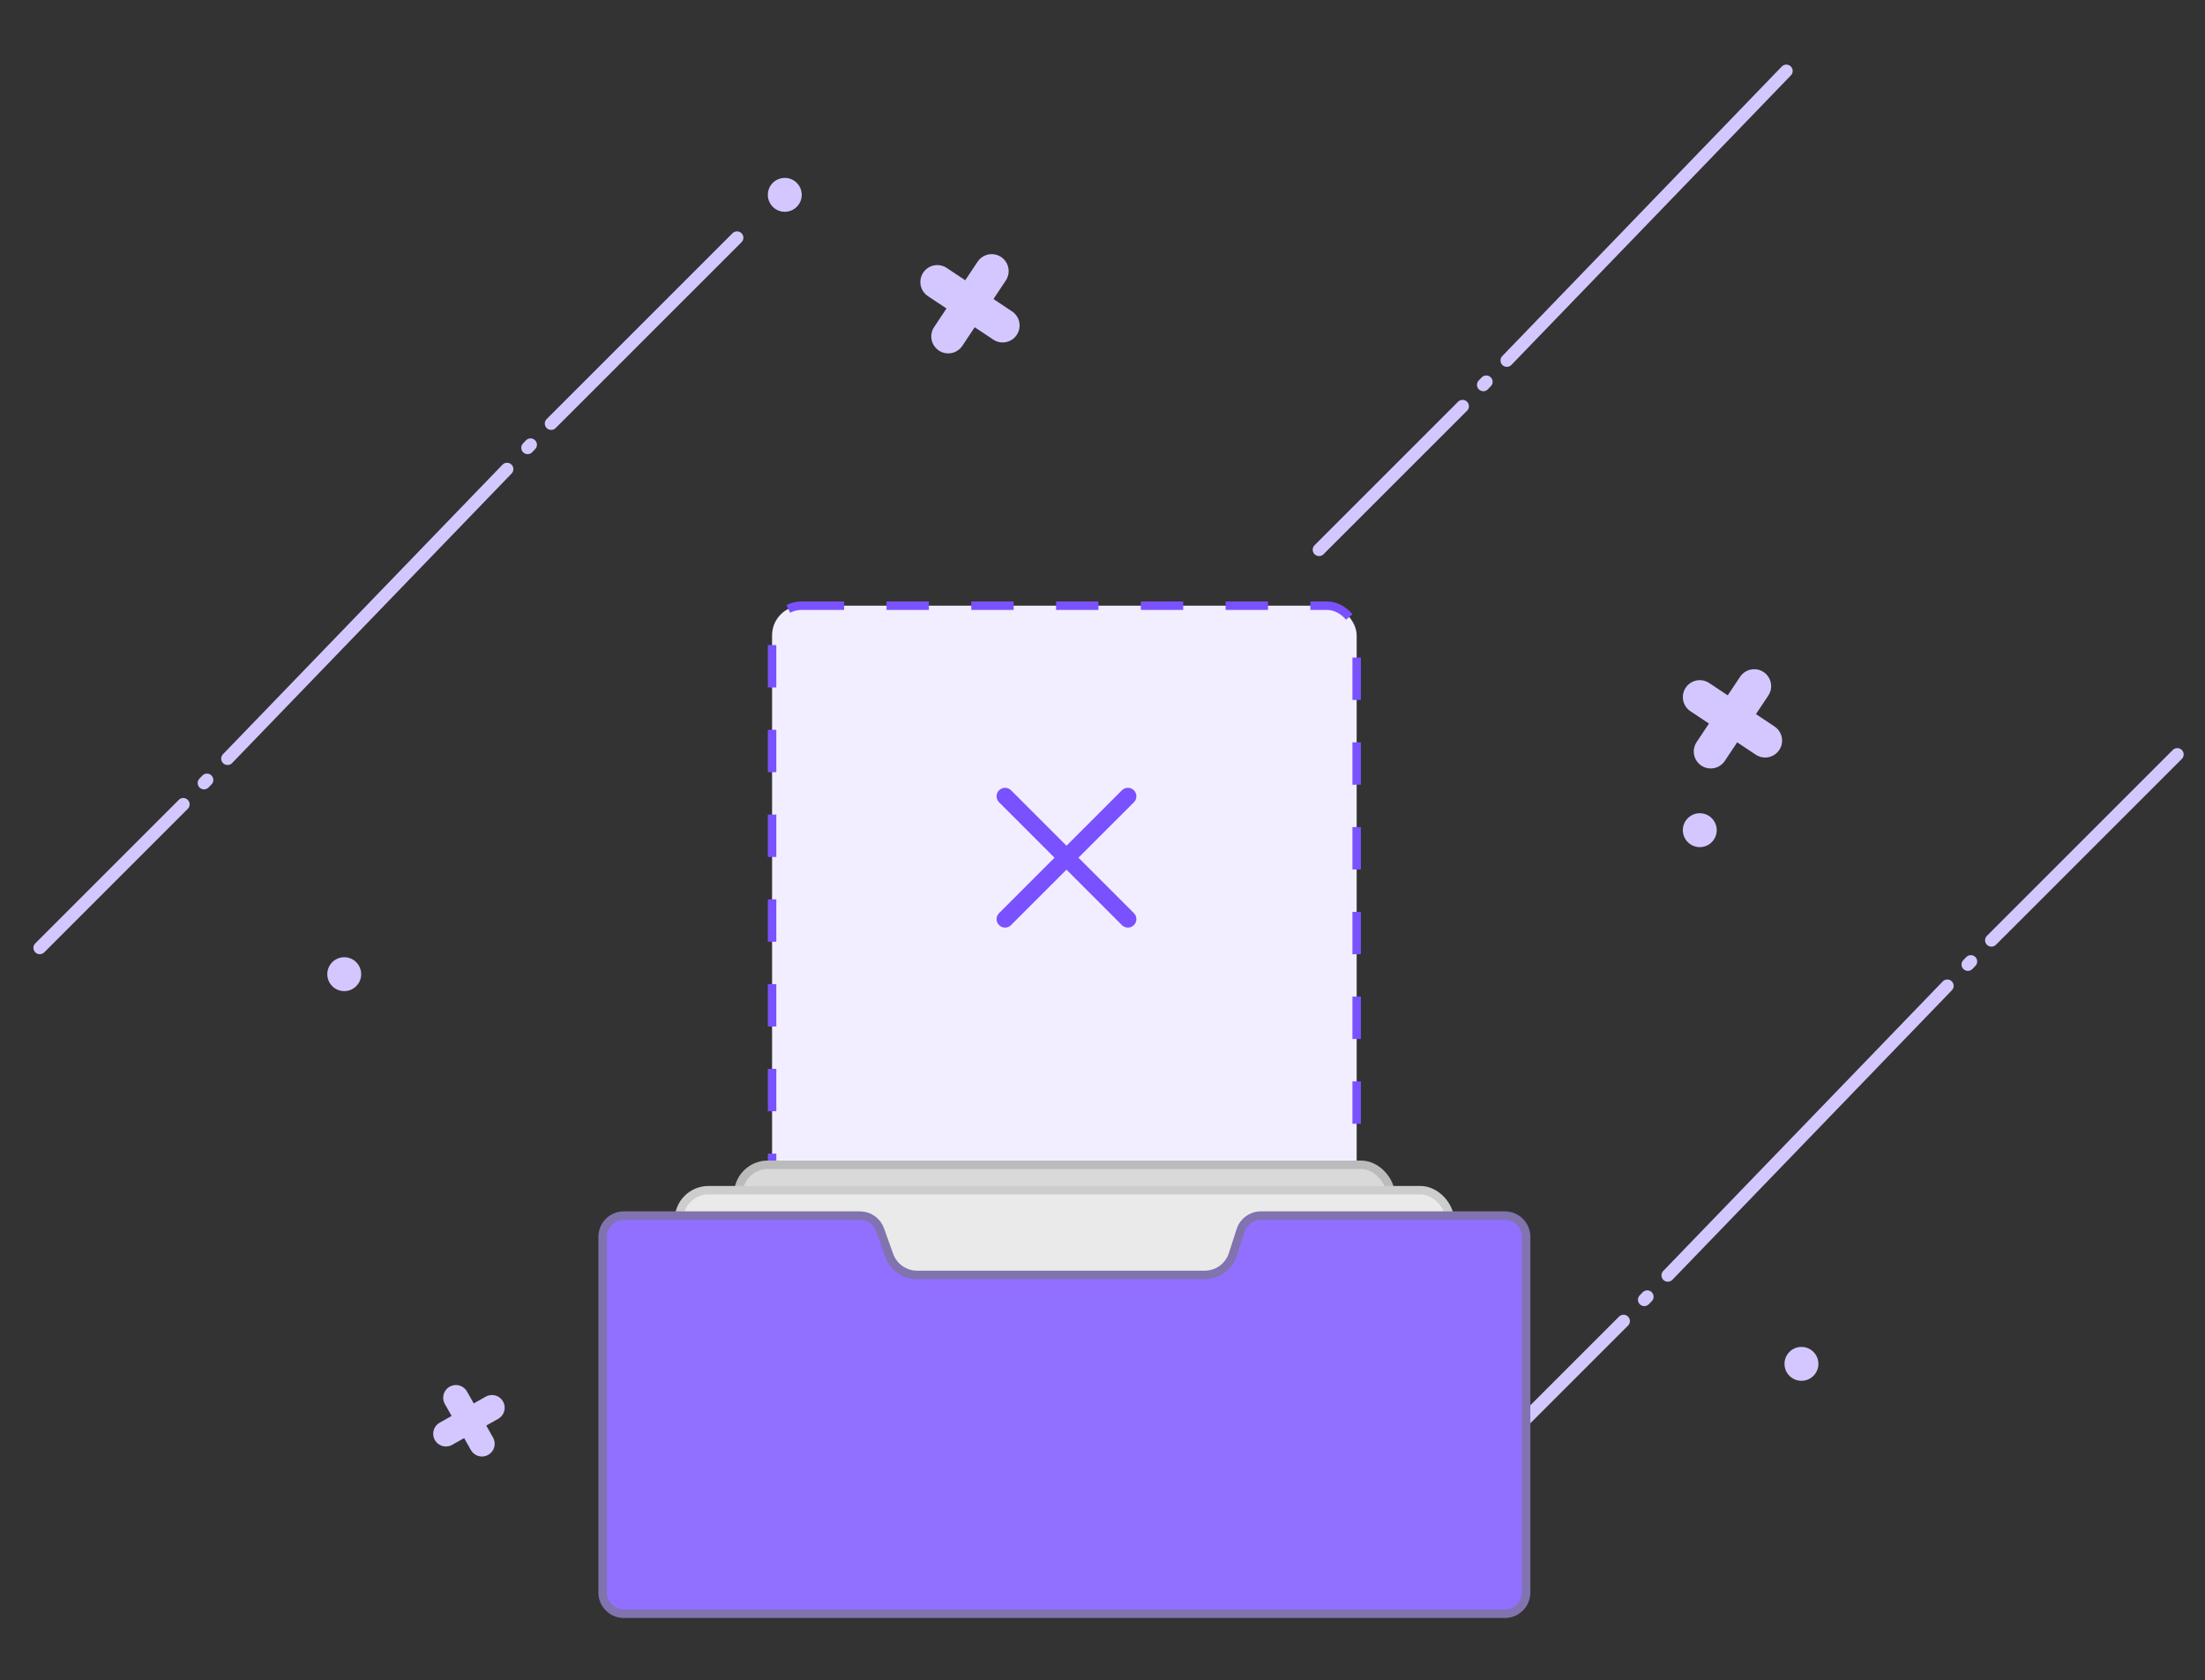 <svg width="206" height="157" viewBox="0 0 206 157" fill="none" xmlns="http://www.w3.org/2000/svg">
<rect x="0" y="0" width="206" height="157" fill="#333333" stroke="none"/>
<line x1="68.856" y1="22.211" x2="51.491" y2="39.576" stroke="#D4C7FF" stroke-width="1.187" stroke-linecap="round"/>
<line x1="203.413" y1="70.493" x2="186.048" y2="87.858" stroke="#D4C7FF" stroke-width="1.187" stroke-linecap="round"/>
<line x1="47.369" y1="43.833" x2="21.259" y2="70.884" stroke="#D4C7FF" stroke-width="1.187" stroke-linecap="round"/>
<line x1="181.925" y1="92.114" x2="155.815" y2="119.165" stroke="#D4C7FF" stroke-width="1.187" stroke-linecap="round"/>
<line x1="166.886" y1="6.631" x2="140.776" y2="33.683" stroke="#D4C7FF" stroke-width="1.187" stroke-linecap="round"/>
<line x1="49.568" y1="41.555" x2="49.293" y2="41.84" stroke="#D4C7FF" stroke-width="1.187" stroke-linecap="round"/>
<line x1="184.123" y1="89.837" x2="183.848" y2="90.121" stroke="#D4C7FF" stroke-width="1.187" stroke-linecap="round"/>
<line x1="19.335" y1="72.876" x2="19.06" y2="73.161" stroke="#D4C7FF" stroke-width="1.187" stroke-linecap="round"/>
<line x1="153.891" y1="121.159" x2="153.616" y2="121.443" stroke="#D4C7FF" stroke-width="1.187" stroke-linecap="round"/>
<line x1="138.853" y1="35.675" x2="138.578" y2="35.96" stroke="#D4C7FF" stroke-width="1.187" stroke-linecap="round"/>
<line x1="17.122" y1="75.155" x2="3.715" y2="88.562" stroke="#D4C7FF" stroke-width="1.187" stroke-linecap="round"/>
<line x1="151.678" y1="123.437" x2="138.27" y2="136.845" stroke="#D4C7FF" stroke-width="1.187" stroke-linecap="round"/>
<line x1="136.639" y1="37.956" x2="123.231" y2="51.363" stroke="#D4C7FF" stroke-width="1.187" stroke-linecap="round"/>
<path d="M105.374 74.401L93.897 85.878" stroke="black" stroke-width="0.792"/>
<rect x="72.131" y="56.593" width="54.614" height="71.236" rx="2.77" fill="#F2EEFF" stroke="#7A51FF" stroke-width="0.792" stroke-dasharray="3.96 3.96"/>
<path d="M105.374 74.401L93.897 85.878" stroke="#7A51FF" stroke-width="1.583" stroke-linecap="round"/>
<path d="M93.897 74.402L105.374 85.879" stroke="#7A51FF" stroke-width="1.583" stroke-linecap="round"/>
<path d="M163.885 64.112L159.822 70.218" stroke="#D4C7FF" stroke-width="3.166" stroke-linecap="round"/>
<path d="M158.802 65.135L164.907 69.197" stroke="#D4C7FF" stroke-width="3.166" stroke-linecap="round"/>
<path d="M92.649 25.329L88.587 31.435" stroke="#D4C7FF" stroke-width="3.166" stroke-linecap="round"/>
<path d="M87.566 26.351L93.672 30.413" stroke="#D4C7FF" stroke-width="3.166" stroke-linecap="round"/>
<path d="M45.961 131.533L41.659 133.965" stroke="#D4C7FF" stroke-width="2.375" stroke-linecap="round"/>
<path d="M42.593 130.599L45.026 134.901" stroke="#D4C7FF" stroke-width="2.375" stroke-linecap="round"/>
<rect x="68.966" y="108.832" width="60.946" height="29.286" rx="2.77" fill="#D9D9D9" stroke="#BBBBBB" stroke-width="0.792"/>
<rect x="63.425" y="111.206" width="72.027" height="28.494" rx="2.77" fill="#EAEAEA" stroke="#CDCDCD" stroke-width="0.792"/>
<path d="M58.28 113.581H80.352C81.188 113.581 81.934 114.107 82.215 114.895L83.068 117.283C83.462 118.386 84.506 119.122 85.677 119.122H112.548C113.751 119.122 114.817 118.345 115.186 117.199L115.907 114.954C116.17 114.136 116.932 113.581 117.791 113.581H140.597C141.689 113.581 142.575 114.468 142.575 115.561V148.804C142.575 149.896 141.689 150.782 140.597 150.782H58.28C57.188 150.782 56.301 149.896 56.301 148.804V115.561C56.301 114.468 57.187 113.581 58.28 113.581Z" fill="#916FFF" stroke="#8173AF" stroke-width="0.792"/>
<circle cx="158.801" cy="77.568" r="1.583" fill="#D4C7FF"/>
<circle cx="73.318" cy="18.205" r="1.583" fill="#D4C7FF"/>
<circle cx="32.16" cy="91.023" r="1.583" fill="#D4C7FF"/>
<circle cx="168.299" cy="127.433" r="1.583" fill="#D4C7FF"/>
</svg>
